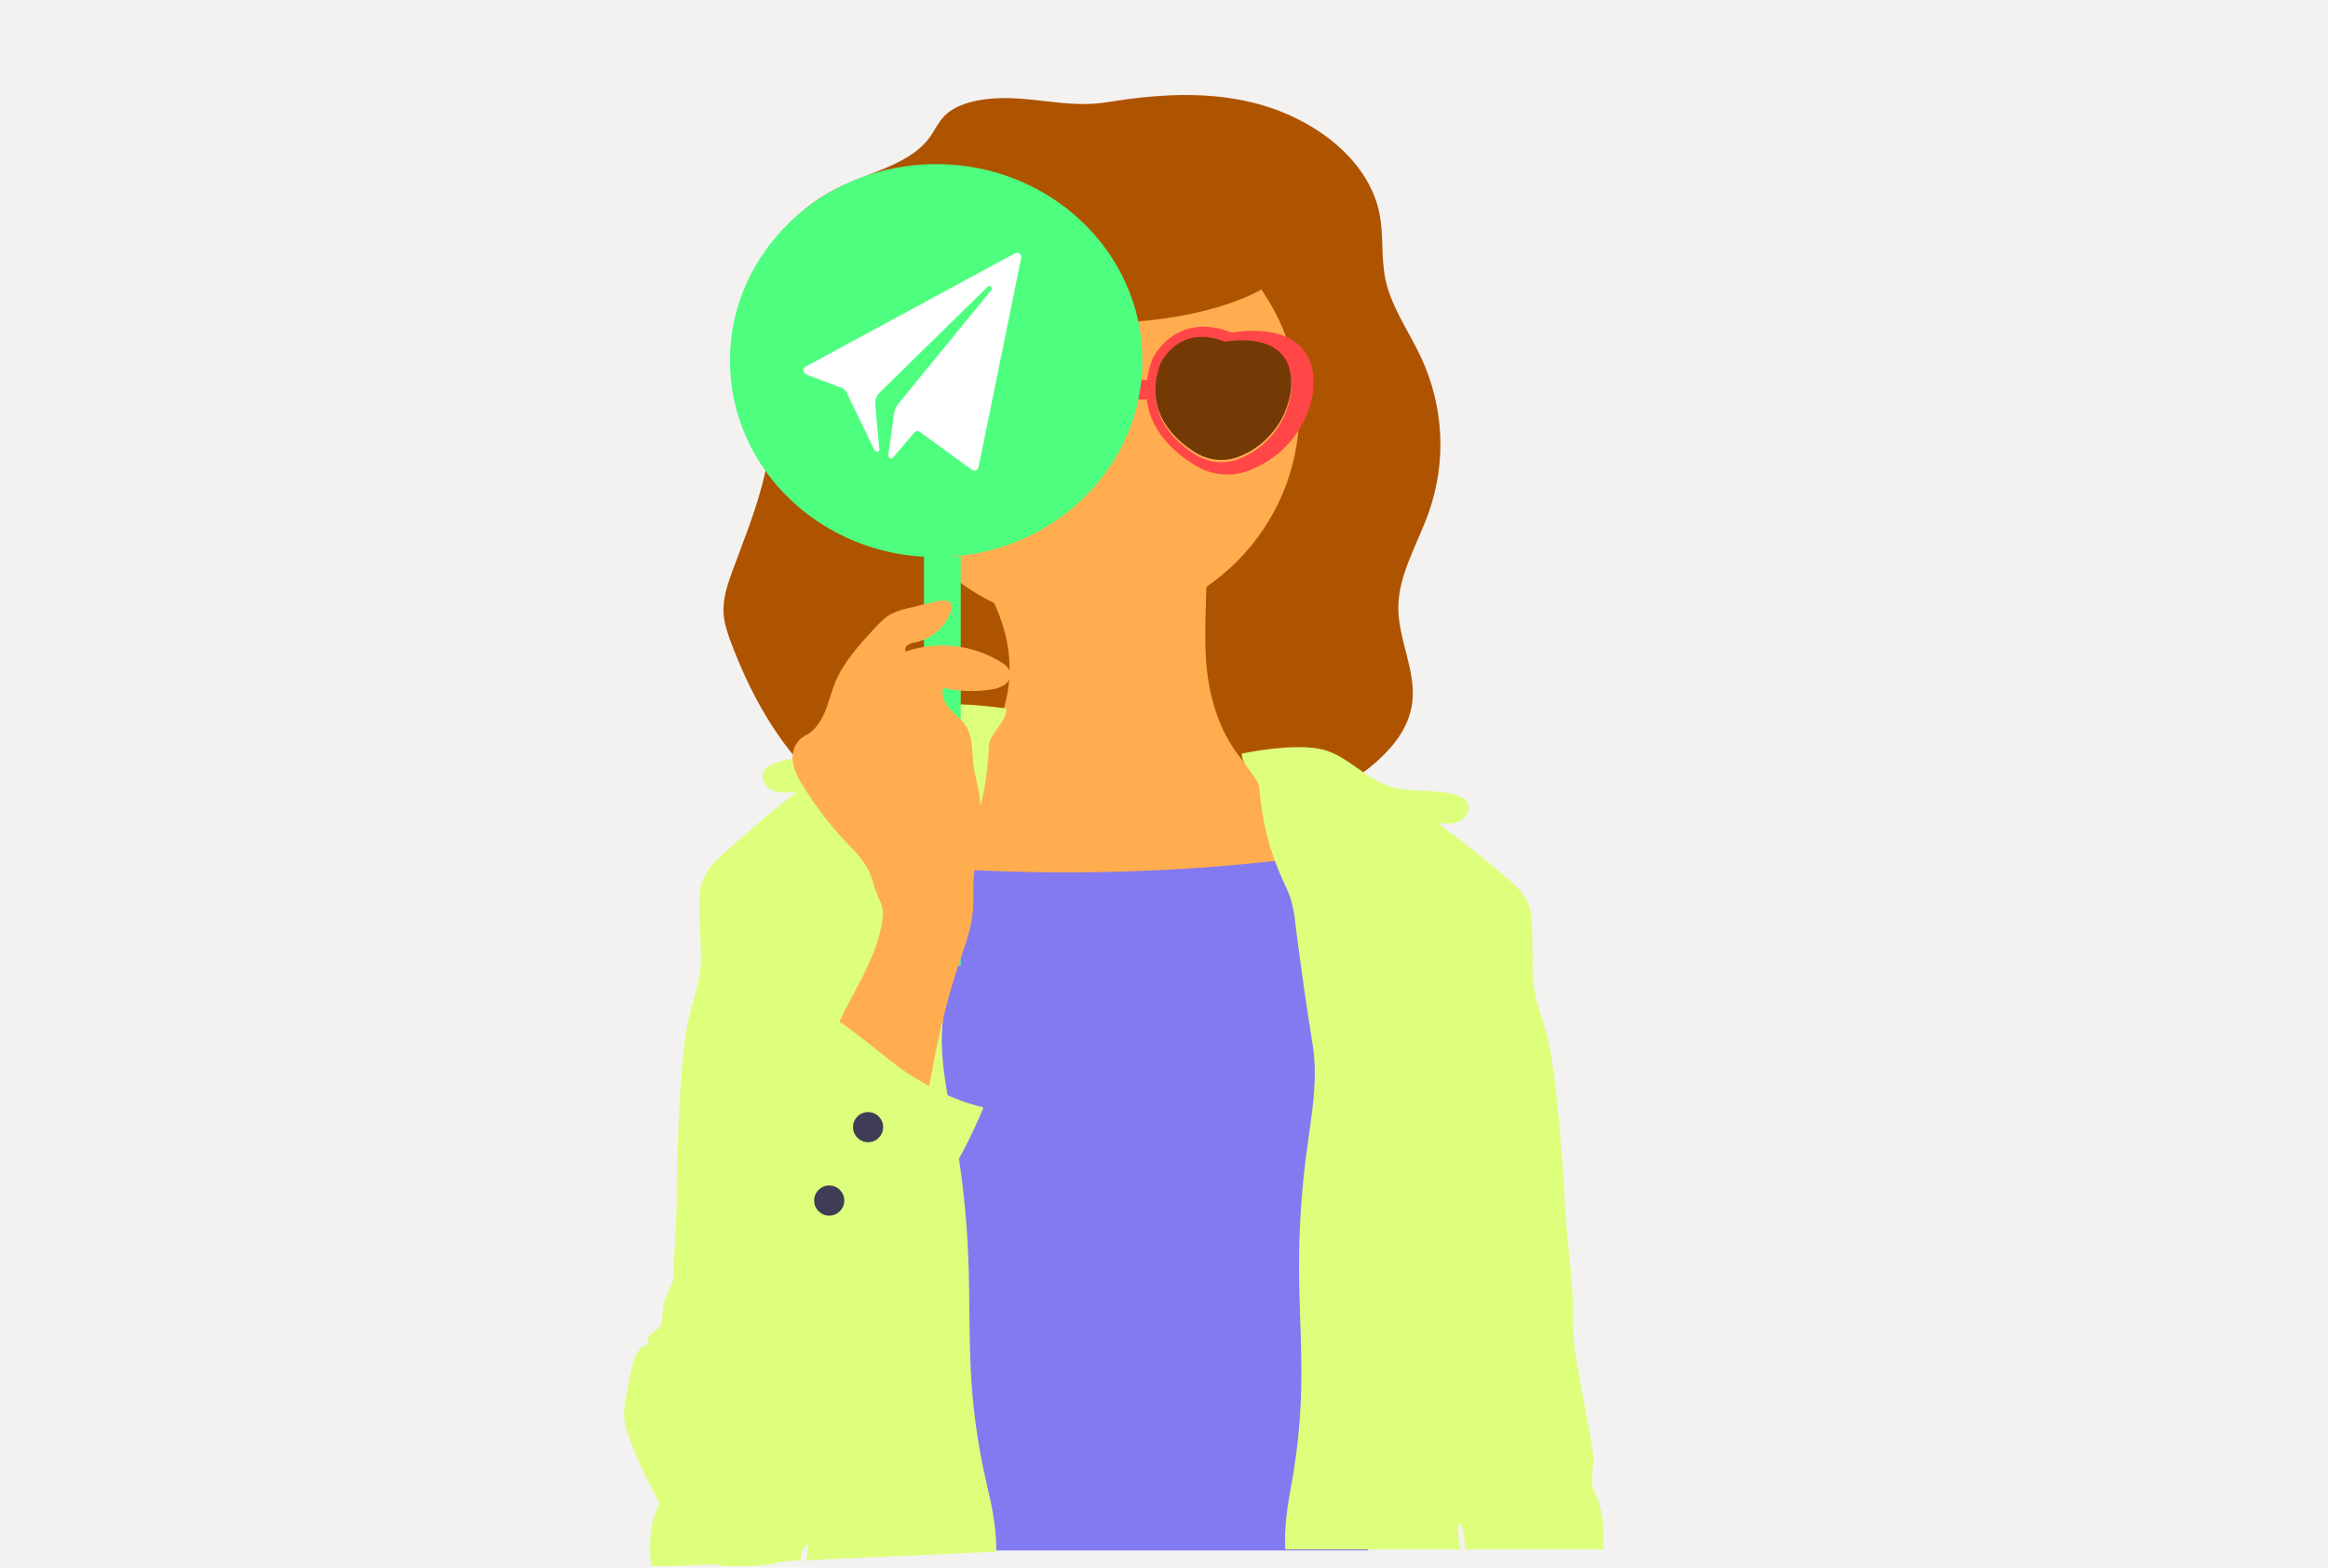 <svg width="1078" height="726" viewBox="0 0 1078 726" fill="none" xmlns="http://www.w3.org/2000/svg">
<rect width="1078" height="726" fill="#F4F1F1"/>
<g id="undraw_messaging_fun_86y2 1" clip-path="url(#clip0)">
<g id="head">
<path id="hair" d="M457.177 45.856C449.712 46.728 441.948 48.845 437.127 53.908C434.343 56.836 432.796 60.487 430.451 63.694C421.968 75.309 405.091 79.187 391.089 85.522C369.812 95.16 352.866 113.163 349.692 133.91C346.748 153.133 355.401 172.199 356.678 191.561C358.355 216.283 348.085 240.255 339.383 263.826C336.957 270.396 334.622 277.175 335.051 284.077C335.351 288.8 336.938 293.374 338.634 297.871C346.618 318.993 357.456 339.584 373.564 356.82C389.672 374.056 411.488 387.824 436.239 392.922C447.536 395.249 459.193 395.754 470.8 396.129C488.564 396.71 506.332 397 524.103 397C533.864 397 543.684 396.904 553.265 395.257C573.594 391.824 591.529 381.768 608.894 371.921C628.904 360.593 650.81 346.651 653.864 326.017C656.04 311.116 647.497 296.503 647.507 281.48C647.507 266.03 656.489 251.853 661.688 237.039C669.85 213.558 668.575 188.347 658.076 165.585C652.477 153.569 644.303 142.284 641.569 129.527C639.433 119.541 640.76 109.198 638.834 99.177C633.934 73.689 607.896 54.091 579.353 47.329C557.287 42.101 534.852 43.756 512.676 47.329C493.644 50.475 476.239 43.678 457.177 45.856Z" fill="#AE5400"/>
<path id="face" d="M503.01 288.93C557.493 288.93 601.66 244.763 601.66 190.28C601.66 135.797 557.493 91.63 503.01 91.63C448.527 91.63 404.36 135.797 404.36 190.28C404.36 244.763 448.527 288.93 503.01 288.93Z" fill="#FFAD4E"/>
<path id="bang" d="M506.93 149.68C559.005 149.68 601.22 133.262 601.22 113.01C601.22 92.758 559.005 76.34 506.93 76.34C454.855 76.34 412.64 92.758 412.64 113.01C412.64 133.262 454.855 149.68 506.93 149.68Z" fill="#AE5400"/>
<g id="eyes">
<ellipse id="Ellipse 2" cx="559" cy="181.5" rx="13" ry="13.5" fill="#6B3D06"/>
<ellipse id="Ellipse 1" cx="456" cy="186.5" rx="13" ry="13.5" fill="#6B3D06"/>
<ellipse id="Ellipse 3" cx="453.5" cy="185.5" rx="2.5" ry="4.5" fill="#C4C4C4"/>
<ellipse id="Ellipse 4" cx="556.5" cy="181.5" rx="2.5" ry="4.5" fill="#C4C4C4"/>
</g>
<g id="glasses">
<path id="Vector" d="M448.819 163.255C448.819 163.255 414.476 156.255 418.297 186.717C419.324 193.242 422.019 199.391 426.121 204.569C430.222 209.746 435.591 213.777 441.708 216.27C444.453 217.423 447.402 218.015 450.379 218.01V218.01C454.498 218.007 458.538 216.876 462.06 214.74C471.39 209.089 486.801 195.898 478.571 173.426C478.571 173.426 470.18 154.654 448.819 163.255Z" fill="#733A06"/>
<path id="Vector_2" d="M445.947 158.71C472.236 148.38 482.565 170.91 482.565 170.91C492.685 197.91 473.726 213.73 462.246 220.51C457.889 223.078 452.924 224.432 447.867 224.43C444.206 224.43 440.58 223.71 437.198 222.31C410.849 211.46 408.359 186.88 408.359 186.88C403.699 150.31 445.947 158.71 445.947 158.71ZM418.548 187.43C419.576 193.955 422.27 200.103 426.371 205.28C430.473 210.457 435.841 214.487 441.957 216.98C444.702 218.133 447.65 218.725 450.627 218.72C454.745 218.717 458.785 217.586 462.306 215.45C471.636 209.8 487.045 196.61 478.815 174.14C478.815 174.14 470.426 155.37 449.067 163.97C449.067 163.97 414.729 156.93 418.548 187.43Z" fill="#FF4747"/>
<path id="Vector_3" d="M570.28 154.02C543.99 143.69 533.66 166.22 533.66 166.22C523.54 193.22 542.5 209.04 553.98 215.82C558.337 218.388 563.303 219.742 568.36 219.74C572.021 219.74 575.647 219.02 579.03 217.62C605.38 206.77 607.87 182.19 607.87 182.19C612.53 145.62 570.28 154.02 570.28 154.02ZM597.68 182.74C596.653 189.264 593.958 195.413 589.857 200.59C585.755 205.767 580.386 209.797 574.27 212.29C571.525 213.443 568.577 214.035 565.6 214.03C561.481 214.027 557.442 212.896 553.92 210.76C544.59 205.11 529.18 191.92 537.41 169.45C537.41 169.45 545.8 150.68 567.16 159.28C567.16 159.28 601.5 152.24 597.68 182.74Z" fill="#FF4747"/>
<path id="Vector_4" d="M567.089 158.255C567.089 158.255 601.429 151.255 597.609 181.715C596.582 188.239 593.887 194.388 589.786 199.565C585.684 204.742 580.315 208.772 574.199 211.265C571.454 212.418 568.506 213.01 565.529 213.005V213.005C561.41 213.002 557.371 211.871 553.849 209.735C544.519 204.085 529.109 190.895 537.339 168.425C537.339 168.425 545.729 149.655 567.089 158.255Z" fill="#733A06"/>
<rect id="Rectangle 1" x="484" y="176" width="51" height="9" fill="#FF4747"/>
</g>
</g>
<g id="body">
<path id="Vector_5" d="M632.762 550.333C625.131 582.792 620.346 616.361 623.57 649.606C625.708 671.615 633.15 695.578 633.537 718H402.258C402.201 705.891 402.154 693.349 402.097 680.817C402.097 678.519 402.097 676.221 402.097 673.942C402.097 670.996 402.097 667.981 402.097 665.005C402.05 655.93 402.012 646.954 401.974 638.242C401.908 622.529 401.833 606.815 400.376 591.101C397.795 563.268 390.92 536.024 381.89 509.654C381.237 507.69 380.566 505.804 379.885 503.879L379.658 503.251C378.977 501.287 378.268 499.322 377.559 497.358C366.306 466.304 353.445 434.061 359.592 401.769C361.883 390.18 366.541 379.237 373.252 369.678C379.963 360.119 388.571 352.167 398.495 346.358C404.622 342.823 411.374 340.122 418.353 340.004C430.39 339.807 441.189 347.144 451.213 354.078C455.941 357.377 460.811 360.668 465.719 363.81C477.444 371.343 489.633 378.051 502.787 382.205C521.434 388.098 542.503 388.334 559.599 378.542C562.941 376.593 566.106 374.335 569.056 371.795C574.818 366.707 580.048 361.002 584.658 354.775C589.178 363.928 599.032 367.788 607.192 373.612C618.663 381.812 626.691 394.442 631.778 407.927C636.866 421.411 639.135 435.809 641.074 450.158C642.965 464.32 644.582 478.639 643.797 492.89C642.7 512.434 637.225 531.349 632.762 550.333Z" fill="#8379F0"/>
<path id="Vector_6" d="M465.529 293.841C469.937 311.673 467.017 331.182 455.612 346.429C449.96 354.003 442.39 360.348 434.335 365.976C421.826 374.878 439.887 379.246 424.649 383.799C434.15 390.386 412.891 397.613 424.649 400.121C433.641 402.058 442.919 402.61 452.196 403.027C498.657 405.204 545.246 403.726 591.408 398.61C606.834 396.895 622.921 394.532 635.405 386.356C636.516 385.759 637.378 384.862 637.863 383.799C638.755 381.116 635.119 379.082 632.111 378.181C617.225 373.706 601.192 371.129 588.322 363.186C568.599 351.03 560.379 328.702 558.627 307.586C556.875 286.469 560.313 265.178 557.966 244.11C526.143 243.684 494.336 244.494 462.543 246.541C459.006 246.774 442.974 245.999 441.078 248.692C438.941 251.743 447.833 259.144 450.037 262.079C457.403 271.727 462.657 282.498 465.529 293.841Z" fill="#FFAD4E"/>
<path id="Vector_7" d="M742.481 717.555H678.641C677.881 713.225 678.371 708.335 675.531 705.015C675.137 708.392 675.215 711.808 675.761 715.165C675.931 715.965 676.151 716.765 676.351 717.555H595.151C594.601 707.315 596.151 697.425 598.061 687.125C600.712 672.495 602.21 657.679 602.541 642.815C602.951 624.455 601.591 606.105 601.541 587.745C601.462 569.556 602.631 551.383 605.041 533.355C607.241 516.775 610.511 499.975 607.791 483.465C604.791 465.035 602.171 446.345 599.851 427.805C599.472 423.694 598.685 419.63 597.501 415.675C596.477 412.909 595.302 410.202 593.981 407.565C587.903 394.16 584.247 379.785 583.181 365.105C582.721 359.575 574.881 354.565 575.001 348.975C585.681 346.815 604.701 344.135 614.951 347.845C625.201 351.555 632.861 360.645 643.151 364.045C653.151 367.395 664.451 364.985 674.481 368.335C676.541 369.025 678.671 370.085 679.631 372.025C681.151 375.105 678.871 378.965 675.751 380.395C672.631 381.825 669.021 381.495 665.621 381.145C676.761 389.258 687.551 397.821 697.991 406.835C701.501 409.835 705.051 413.055 707.081 417.225C709.381 421.945 709.471 427.405 709.521 432.645L709.701 451.045C709.811 462.855 715.651 473.705 717.701 485.345C720.291 500.005 721.601 514.865 722.811 529.705C723.511 538.345 724.181 546.995 724.531 555.655C725.191 572.295 728.111 588.865 728.361 605.525C728.441 610.665 728.361 615.815 728.821 620.925C729.281 626.035 730.151 630.925 731.041 635.825L736.861 668.045C737.478 670.841 737.813 673.692 737.861 676.555C737.791 680.695 736.551 684.885 737.551 688.885C738.094 690.598 738.763 692.27 739.551 693.885C742.591 701.305 742.751 709.495 742.481 717.555Z" fill="#DDFF7C"/>
<path id="Vector_8" d="M301.467 725.703L370.752 722.638C371.374 718.025 370.614 712.881 373.541 709.236C374.127 712.787 374.202 716.401 373.766 719.974C373.619 720.827 373.417 721.683 373.237 722.528L461.363 718.63C461.481 707.782 459.337 697.404 456.782 686.611C453.221 671.277 450.903 655.692 449.849 639.999C448.546 620.615 449.164 601.158 448.36 581.752C447.596 562.526 445.477 543.377 442.019 524.44C438.856 507.024 434.522 489.427 436.702 471.848C439.096 452.227 441.066 432.35 442.717 412.645C442.937 408.282 443.601 403.95 444.701 399.713C445.683 396.741 446.832 393.824 448.142 390.973C454.112 376.515 457.408 361.148 457.878 345.583C458.119 339.717 466.393 334.046 466.002 328.144C454.31 326.374 433.542 324.455 422.592 328.867C411.641 333.28 403.753 343.254 392.744 347.342C382.048 351.362 369.671 349.357 358.942 353.379C356.739 354.207 354.477 355.43 353.525 357.526C352.02 360.854 354.675 364.824 358.128 366.185C361.581 367.547 365.483 367.025 369.157 366.492C357.446 375.601 346.136 385.168 335.227 395.195C331.558 398.534 327.855 402.107 325.847 406.612C323.572 411.71 323.729 417.485 323.92 423.025L324.585 442.479C325.017 454.965 319.186 466.712 317.506 479.111C315.38 494.728 314.653 510.495 314.034 526.237C313.678 535.401 313.355 544.575 313.38 553.743C313.442 571.36 311.047 589.012 311.555 606.63C311.708 612.066 312.036 617.505 311.775 622.927C311.515 628.35 310.799 633.559 310.062 638.78L305.252 673.11C304.714 676.095 304.484 679.124 304.565 682.152C304.834 686.523 306.376 690.892 305.477 695.167C304.968 697.004 304.321 698.802 303.541 700.547C300.588 708.535 300.797 717.198 301.467 725.703Z" fill="#DDFF7C"/>
</g>
<g id="handHold">
<path id="Vector_9" d="M444.87 257.81H427.87V447.26H444.87V257.81Z" fill="#4EFF7F"/>
<path id="Vector_10" d="M432.733 490.065C435.601 474.749 439.534 459.653 444.503 444.885C446.933 437.685 449.613 430.485 450.413 422.885C451.033 416.995 450.483 411.025 451.013 405.125C451.473 400.025 452.733 395.035 453.473 389.975C454.978 379.691 454.359 369.209 451.653 359.175C449.503 351.175 451.563 341.505 446.443 335.025C444.363 332.395 441.593 330.395 439.443 327.825C437.293 325.255 435.743 321.755 436.803 318.575C444.081 320.239 451.613 320.48 458.983 319.285C461.176 319.047 463.286 318.311 465.153 317.135C466.076 316.534 466.813 315.686 467.278 314.687C467.743 313.688 467.918 312.578 467.783 311.485C467.353 309.315 465.413 307.805 463.543 306.635C457.007 302.601 449.658 300.067 442.025 299.217C434.393 298.366 426.666 299.219 419.403 301.715C419.184 301.146 419.175 300.518 419.376 299.943C419.578 299.367 419.977 298.883 420.503 298.575C421.573 297.991 422.743 297.615 423.953 297.465C427.656 296.634 431.096 294.897 433.964 292.41C436.831 289.923 439.037 286.764 440.383 283.215C440.843 282.235 440.956 281.127 440.703 280.075C439.863 277.625 436.383 277.765 433.863 278.385L420.283 281.725C417.646 282.256 415.089 283.123 412.673 284.305C409.673 285.945 407.223 288.535 404.873 291.075C397.753 298.785 390.473 306.725 386.553 316.455C384.783 320.865 383.743 325.535 381.893 329.905C380.043 334.275 377.203 338.475 372.963 340.595C368.503 342.815 366.413 347.955 367.143 352.875C367.873 357.795 370.593 362.175 373.343 366.325C378.402 374.213 384.119 381.659 390.433 388.585C394.683 393.085 399.433 397.345 402.133 402.905C404.063 406.835 404.883 411.215 406.583 415.245C407.542 417.099 408.27 419.063 408.753 421.095C408.931 422.564 408.904 424.052 408.673 425.515C405.823 447.685 389.383 465.755 383.233 487.255C382.878 488.261 382.732 489.33 382.803 490.395C383.073 492.395 384.803 493.935 386.403 495.165C398.353 504.165 412.953 508.855 427.243 513.355C429.873 506.095 431.313 497.685 432.733 490.065Z" fill="#FFAD4E"/>
<path id="Vector_11" d="M376.63 498.51C373.16 503.19 369.11 507.41 365.63 512.1C359.44 520.51 355.32 530.23 350.45 539.47C344.052 551.656 336.329 563.099 327.42 573.59C318.42 584.14 307.71 594.92 306.71 608.75C306.57 610.75 306.6 612.82 305.48 614.43C304.36 616.04 302.71 616.65 301.39 617.86C300.07 619.07 299.31 621.34 300.62 622.54C295.49 623.09 293.36 629.27 292.37 634.34L290.1 646.02C289.396 649.064 289.027 652.176 289 655.3C289.12 659.54 290.52 663.63 292 667.6C297.439 681.926 304.512 695.576 313.08 708.28C317.19 714.36 321.94 720.46 328.67 723.37C334.84 726.04 341.84 725.66 348.55 725.24C358.05 724.64 369.1 723.12 373.82 714.86C376.82 709.61 376.36 702.86 379.63 697.76C381.31 695.15 383.85 693.21 385.9 690.87C389.68 686.58 391.73 681.07 393.62 675.67C402.296 650.881 409.243 625.52 414.41 599.77C416.15 591.13 417.71 582.37 421.26 574.3C424.54 566.84 429.42 560.21 433.92 553.41C442.387 540.622 449.591 527.042 455.43 512.86C442.57 509.86 430.66 503.86 419.69 496.62C409.34 489.79 394.05 475.24 383.13 470C379.53 478.94 382.56 490.59 376.63 498.51Z" fill="#DDFF7C"/>
<path id="Vector_12" d="M433.5 258C486.243 258 529 217.258 529 167C529 116.742 486.243 76 433.5 76C380.757 76 338 116.742 338 167C338 217.258 380.757 258 433.5 258Z" fill="#4EFF7F"/>
<path id="Vector_13" d="M470.072 117.264L373.072 169.774C372.737 169.949 372.459 170.216 372.269 170.543C372.08 170.871 371.987 171.245 372.002 171.623C372.016 172.001 372.138 172.367 372.352 172.678C372.566 172.99 372.865 173.235 373.212 173.384L389.772 179.624C390.733 179.978 391.516 180.696 391.952 181.624L404.782 208.134C405.022 209.304 407.182 209.614 407.212 208.424L405.212 186.534C405.328 184.912 405.946 183.367 406.982 182.114L457.292 132.824C457.434 132.685 457.608 132.585 457.798 132.53C457.988 132.476 458.189 132.471 458.382 132.514C458.573 132.556 458.749 132.647 458.895 132.777C459.04 132.907 459.15 133.072 459.213 133.257C459.276 133.442 459.291 133.639 459.256 133.831C459.22 134.023 459.137 134.203 459.012 134.354L415.642 187.414C414.726 188.709 414.142 190.21 413.942 191.784L411.342 210.694C411.562 212.344 412.852 212.974 413.892 211.494L423.232 200.494C423.54 200.074 424 199.791 424.514 199.705C425.027 199.619 425.554 199.737 425.982 200.034L450.062 217.584C450.326 217.779 450.634 217.904 450.959 217.948C451.284 217.991 451.615 217.952 451.921 217.833C452.226 217.714 452.497 217.52 452.707 217.268C452.917 217.016 453.06 216.716 453.122 216.394L472.872 119.394C472.946 119.028 472.915 118.649 472.784 118.299C472.654 117.95 472.428 117.644 472.133 117.416C471.837 117.188 471.484 117.048 471.113 117.01C470.742 116.973 470.367 117.04 470.032 117.204L470.072 117.264Z" fill="white"/>
<path id="Vector_14" d="M401.98 528.96C405.835 528.96 408.96 525.835 408.96 521.98C408.96 518.125 405.835 515 401.98 515C398.125 515 395 518.125 395 521.98C395 525.835 398.125 528.96 401.98 528.96Z" fill="#3F3D56"/>
<path id="Vector_15" d="M383.98 562.96C387.835 562.96 390.96 559.835 390.96 555.98C390.96 552.125 387.835 549 383.98 549C380.125 549 377 552.125 377 555.98C377 559.835 380.125 562.96 383.98 562.96Z" fill="#3F3D56"/>
</g>
</g>
<defs>
<clipPath id="clip0">
<rect width="1077.75" height="725.24" fill="white"/>
</clipPath>
</defs>
</svg>
